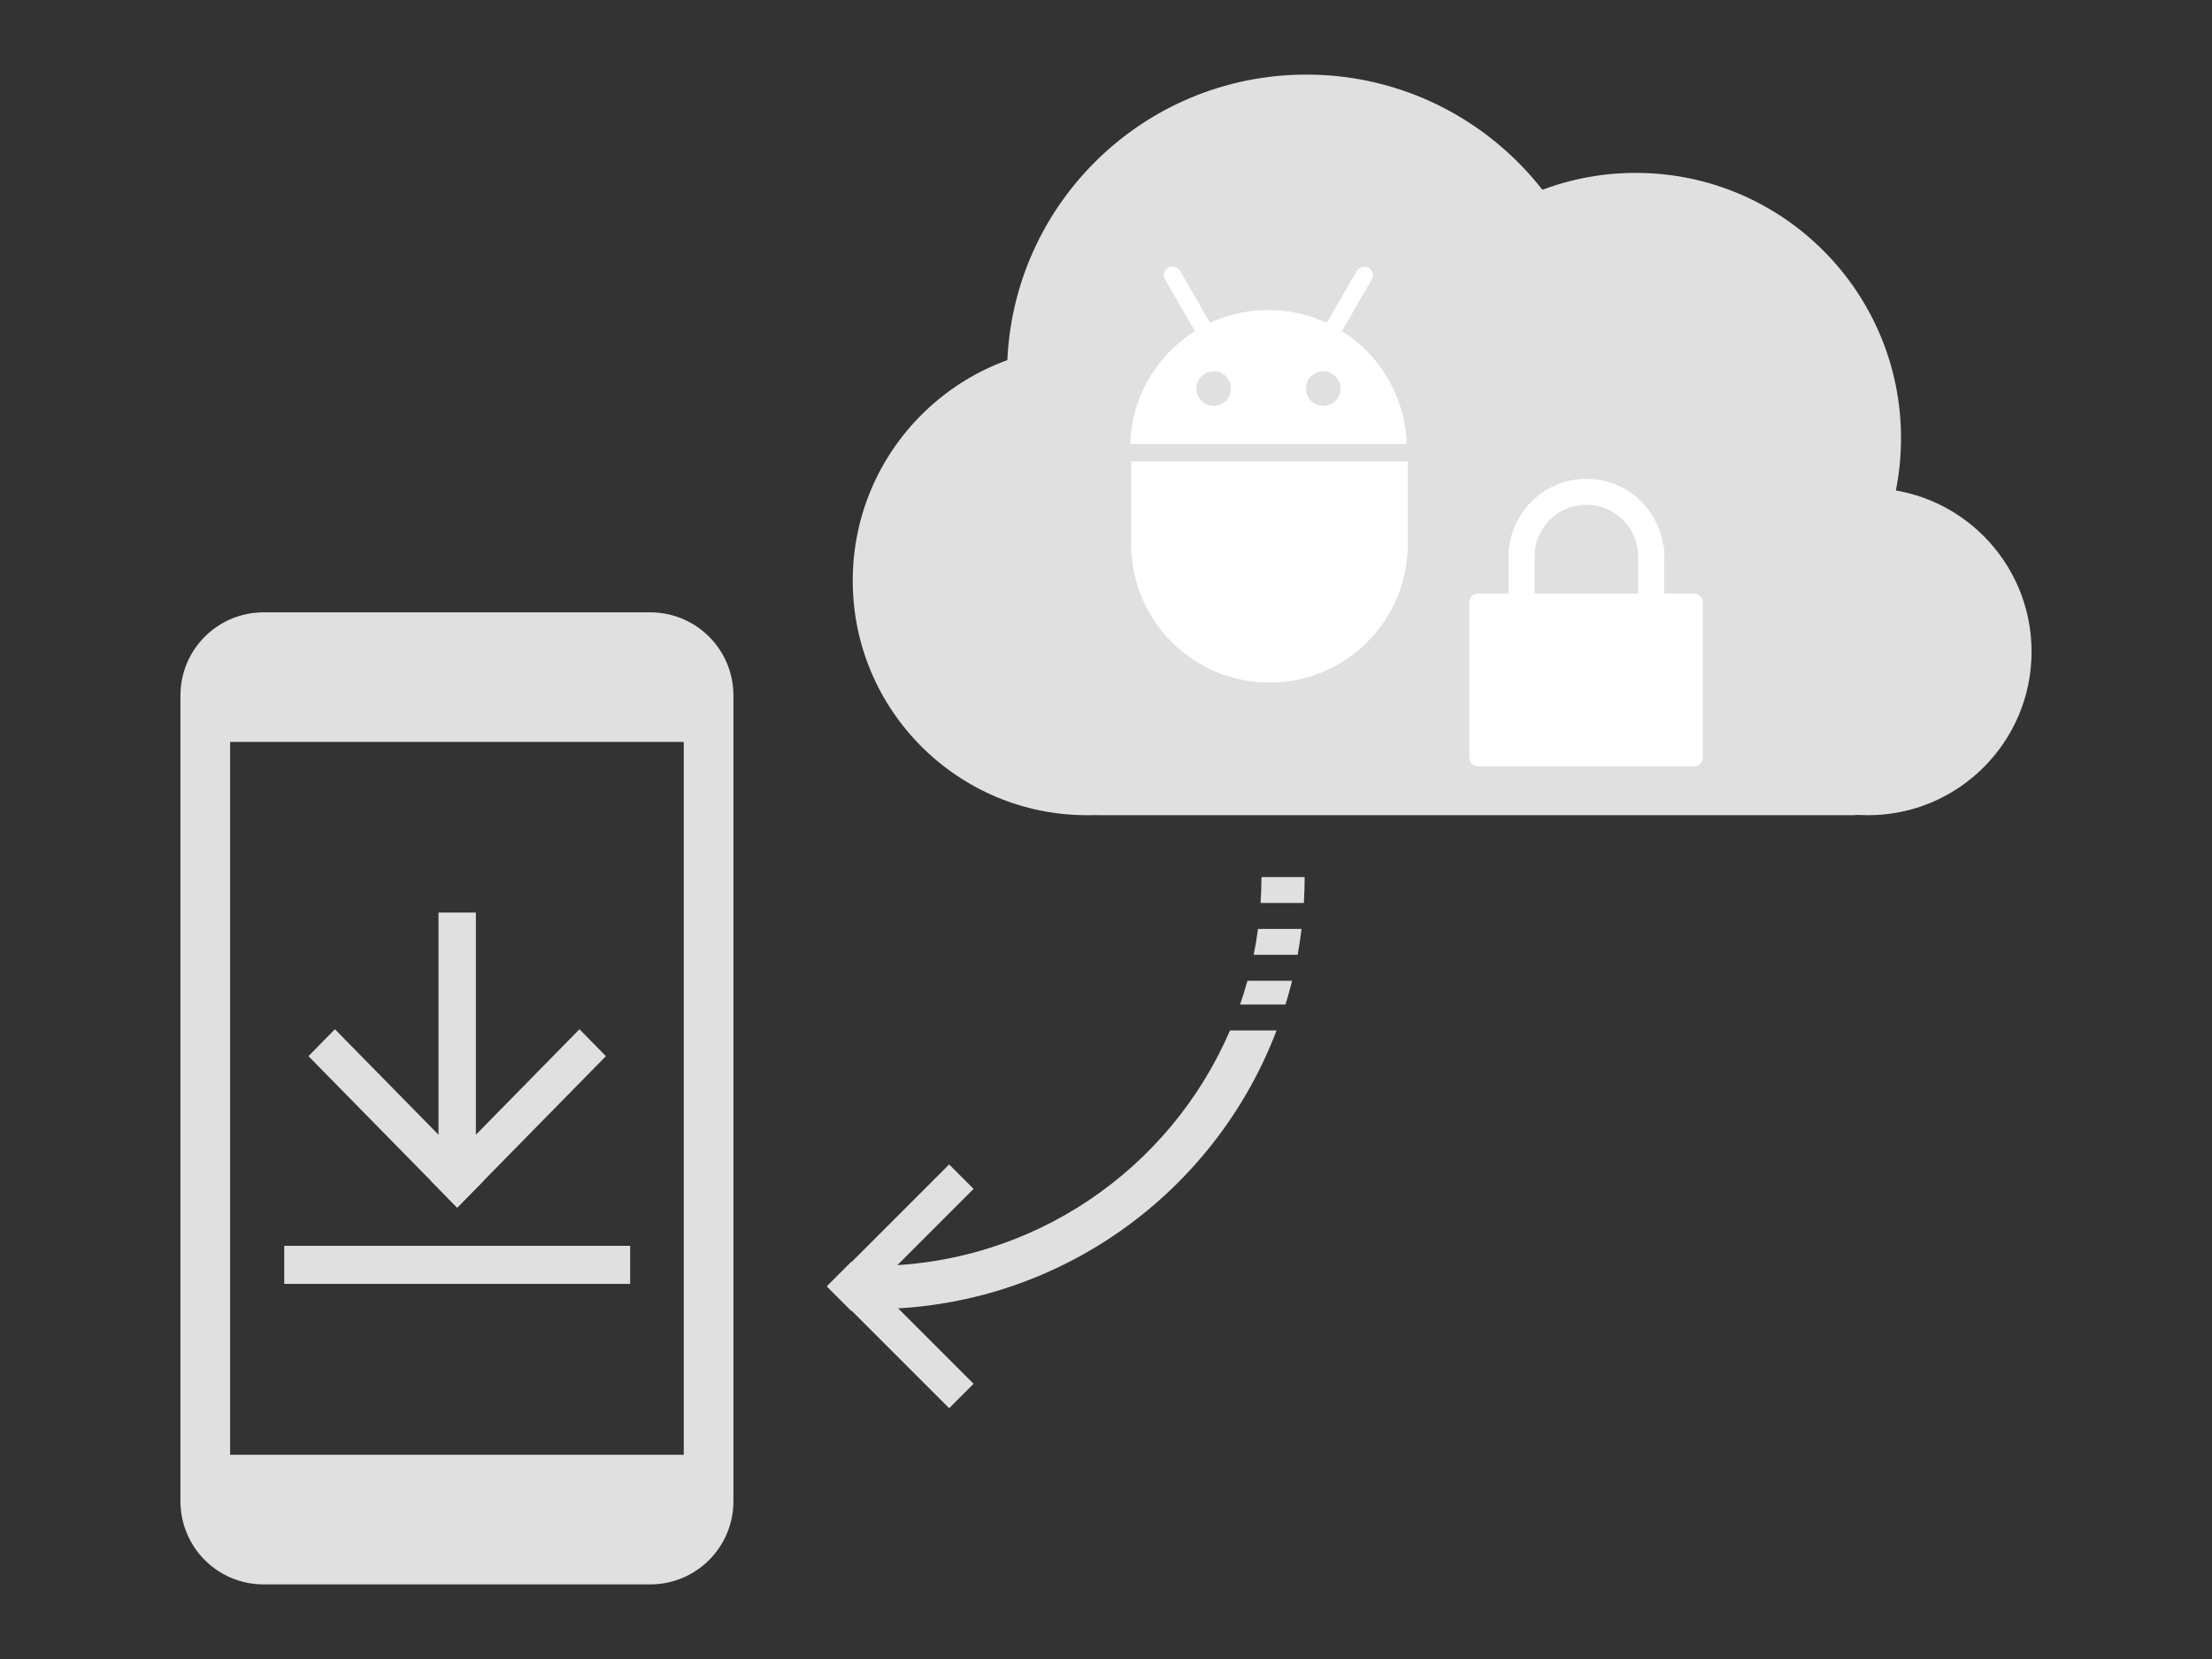 <?xml version="1.0" encoding="UTF-8" standalone="no"?>
<!-- Created with Inkscape (http://www.inkscape.org/) -->

<svg
   xmlns:dc="http://purl.org/dc/elements/1.1/"
   xmlns:cc="http://creativecommons.org/ns#"
   xmlns:rdf="http://www.w3.org/1999/02/22-rdf-syntax-ns#"
   xmlns:svg="http://www.w3.org/2000/svg"
   xmlns="http://www.w3.org/2000/svg"
   xmlns:sodipodi="http://sodipodi.sourceforge.net/DTD/sodipodi-0.dtd"
   xmlns:inkscape="http://www.inkscape.org/namespaces/inkscape"
   width="1024"
   height="768"
   id="svg2"
   version="1.1"
   inkscape:version="0.48.2 r9819"
   sodipodi:docname="ic_start.svg"
   inkscape:export-xdpi="45"
   inkscape:export-ydpi="45">
  <rect width="100%" height="100%" fill="#333333" stroke="none"/>
  <defs
     id="defs4">
    <filter
       id="filter4269"
       inkscape:label="Drop shadow"
       width="1.5"
       height="1.5"
       x="-0.25"
       y="-0.25"
       color-interpolation-filters="sRGB">
      <feGaussianBlur
         id="feGaussianBlur4271"
         in="SourceAlpha"
         stdDeviation="12"
         result="blur" />
      <feColorMatrix
         id="feColorMatrix4273"
         result="bluralpha"
         type="matrix"
         values="1 0 0 0 0 0 1 0 0 0 0 0 1 0 0 0 0 0 0.4 0 " />
      <feOffset
         id="feOffset4275"
         in="bluralpha"
         dx="4"
         dy="24"
         result="offsetBlur" />
      <feMerge
         id="feMerge4277">
        <feMergeNode
           id="feMergeNode4279"
           in="offsetBlur" />
        <feMergeNode
           id="feMergeNode4281"
           in="SourceGraphic" />
      </feMerge>
    </filter>
    <filter
       id="filter4381"
       inkscape:label="Drop shadow"
       width="1.5"
       height="1.5"
       x="-0.25"
       y="-0.25"
       color-interpolation-filters="sRGB">
      <feGaussianBlur
         id="feGaussianBlur4383"
         in="SourceAlpha"
         stdDeviation="8"
         result="blur" />
      <feColorMatrix
         id="feColorMatrix4385"
         result="bluralpha"
         type="matrix"
         values="1 0 0 0 0 0 1 0 0 0 0 0 1 0 0 0 0 0 0.4 0 " />
      <feOffset
         id="feOffset4387"
         in="bluralpha"
         dx="4"
         dy="12"
         result="offsetBlur" />
      <feMerge
         id="feMerge4389">
        <feMergeNode
           id="feMergeNode4391"
           in="offsetBlur" />
        <feMergeNode
           id="feMergeNode4393"
           in="SourceGraphic" />
      </feMerge>
    </filter>
    <clipPath
       clipPathUnits="userSpaceOnUse"
       id="clipPath3900">
      <path
         style="fill:#ffffff;fill-opacity:1;stroke:none"
         d="m 756.56,463.464 113.225,0 c 2.214,0 3.997,1.786 3.997,4.004 l 0,36.438 c 0,2.218 -1.783,4.004 -3.997,4.004 l -113.225,0 c -2.214,0 -3.997,-1.786 -3.997,-4.004 l 0,-36.438 c 0,-2.218 1.783,-4.004 3.997,-4.004 z"
         id="path3902"
         inkscape:connector-curvature="0" />
    </clipPath>
  </defs>
  <sodipodi:namedview
     id="base"
     pagecolor="#ffffff"
     bordercolor="#666666"
     borderopacity="1.0"
     inkscape:pageopacity="0.0"
     inkscape:pageshadow="2"
     inkscape:zoom="0.35"
     inkscape:cx="489.90208"
     inkscape:cy="348.57143"
     inkscape:document-units="px"
     inkscape:current-layer="layer1"
     showgrid="false"
     inkscape:window-width="1048"
     inkscape:window-height="823"
     inkscape:window-x="0"
     inkscape:window-y="0"
     inkscape:window-maximized="0" />
  <g
     inkscape:groupmode="layer"
     id="layer2"
     inkscape:label="Dummy"
     style="display:none"
     sodipodi:insensitive="true"
     transform="translate(0,-256)">
    <rect
       style="fill:#808080;fill-opacity:1;stroke:none"
       id="rect3791"
       width="1024"
       height="1024"
       x="0"
       y="0"
       rx="0"
       ry="0" />
  </g>
  <g
     inkscape:label="Icon"
     inkscape:groupmode="layer"
     id="layer1"
     transform="translate(0,-284.362)">
    <g
       id="g3799"
       transform="matrix(0.5,0,0,0.5,-44.471,522.65)">
      <g
         id="g3789">
        <path
           style="fill:#e0e0e0;fill-opacity:1;stroke:none"
           d="M 333.125,62 C 290.388,62 256,96.388 256,139.125 l 0,745.719 C 256,927.581 290.388,962 333.125,962 l 357.719,0 C 733.581,962 768,927.581 768,884.844 L 768,139.125 C 768,96.388 733.581,62 690.844,62 L 333.125,62 z M 302,182 l 420,0 0,660 -420,0 0,-660 z"
           id="rect3773"
           inkscape:connector-curvature="0"
           transform="translate(0,28.362)" />
        <g
           id="g3780"
           transform="matrix(0.541,0,0,0.551,235.243,242.47)">
          <rect
             y="788.362"
             x="216"
             height="64"
             width="592"
             id="rect3776"
             style="fill:#e0e0e0;fill-opacity:1;stroke:none" />
          <g
             style="fill:#e0e0e0;fill-opacity:1"
             id="g3842">
            <g
               style="fill:#e0e0e0;fill-opacity:1"
               id="g3838"
               transform="matrix(0.707,0.707,-0.707,0.707,565.962,-217.726)">
              <rect
                 transform="matrix(0,-1,1,0,0,0)"
                 y="268"
                 x="-704.313"
                 height="360"
                 width="64"
                 id="rect3769"
                 style="fill:#e0e0e0;fill-opacity:1;stroke:none" />
              <rect
                 style="fill:#e0e0e0;fill-opacity:1;stroke:none"
                 id="rect3771"
                 width="64"
                 height="360"
                 x="564"
                 y="344.313" />
            </g>
            <rect
               style="fill:#e0e0e0;fill-opacity:1;stroke:none"
               id="rect3781"
               width="64"
               height="460"
               x="480"
               y="228.362" />
          </g>
        </g>
      </g>
    </g>
    <g
       id="g3934"
       transform="translate(-14.736,-62.041)">
      <g
         transform="translate(-50.508,0)"
         id="g3849">
        <path
           sodipodi:type="arc"
           style="fill:#e0e0e0;fill-opacity:1;stroke:none"
           id="path3832"
           sodipodi:cx="557.14288"
           sodipodi:cy="598.28571"
           sodipodi:rx="108.57143"
           sodipodi:ry="108.57143"
           d="m 665.714,598.286 c 0,59.962 -48.609,108.571 -108.571,108.571 -59.962,0 -108.571,-48.609 -108.571,-108.571 0,-59.962 48.609,-108.571 108.571,-108.571 59.962,0 108.571,48.609 108.571,108.571 z"
           transform="translate(11.429,16.934)" />
        <path
           sodipodi:type="arc"
           style="fill:#e0e0e0;fill-opacity:1;stroke:none"
           id="path3834"
           sodipodi:cx="712.85712"
           sodipodi:cy="499.71429"
           sodipodi:rx="138.57143"
           sodipodi:ry="138.57143"
           d="m 851.429,499.714 c 0,76.531 -62.041,138.571 -138.571,138.571 -76.531,0 -138.571,-62.041 -138.571,-138.571 0,-76.531 62.041,-138.571 138.571,-138.571 76.531,0 138.571,62.041 138.571,138.571 z"
           transform="translate(-42.857,19.791)" />
        <path
           sodipodi:type="arc"
           style="fill:#e0e0e0;fill-opacity:1;stroke:none"
           id="path3836"
           sodipodi:cx="865.71429"
           sodipodi:cy="569.71429"
           sodipodi:rx="102.85714"
           sodipodi:ry="102.85714"
           d="m 968.571,569.714 c 0,56.806 -46.051,102.857 -102.857,102.857 -56.806,0 -102.857,-46.051 -102.857,-102.857 0,-56.806 46.051,-102.857 102.857,-102.857 56.806,0 102.857,46.051 102.857,102.857 z"
           transform="matrix(1.194,0,0,1.194,-211.19,-130.987)" />
        <path
           sodipodi:type="arc"
           style="fill:#e0e0e0;fill-opacity:1;stroke:none"
           id="path3838"
           sodipodi:cx="964.28571"
           sodipodi:cy="642.57141"
           sodipodi:rx="75.714287"
           sodipodi:ry="75.714287"
           d="m 1040,642.571 c 0,41.816 -33.898,75.714 -75.714,75.714 -41.816,0 -75.714,-33.898 -75.714,-75.714 0,-41.816 33.898,-75.714 75.714,-75.714 41.816,0 75.714,33.898 75.714,75.714 z"
           transform="translate(-34.286,5.505)" />
        <rect
           style="fill:#e0e0e0;fill-opacity:1;stroke:none"
           id="rect3840"
           width="382.785"
           height="171.429"
           x="557.143"
           y="552.362"
           ry="17.143" />
      </g>
      <g
         transform="translate(-41.936,1.429)"
         id="g3920">
        <path
           style="fill:#ffffff;fill-opacity:1;stroke:none"
           d="m 643.875,488.486 c -34.716,0 -62.955,27.618 -64,62.08 l 128,0 c -1.045,-34.462 -29.284,-62.08 -64,-62.08 z"
           id="path3842"
           inkscape:connector-curvature="0" />
        <g
           id="g3860"
           transform="translate(0.714,-14.105)">
          <path
             style="fill:#ffffff;fill-opacity:1;stroke:none"
             d="m 643.642,675.062 c -34.716,0 -62.955,-27.618 -64,-62.08 l 128,0 c -1.045,34.462 -29.284,62.08 -64,62.08 z"
             id="path3856"
             inkscape:connector-curvature="0" />
          <rect
             ry="0"
             y="572.672"
             x="579.642"
             height="40.309"
             width="128"
             id="rect3858"
             style="fill:#ffffff;fill-opacity:1;stroke:none" />
        </g>
        <g
           id="g3868"
           transform="translate(0.518,0)"
           style="fill:#e0e0e0;fill-opacity:1">
          <path
             transform="matrix(1.12,0,0,1.244,-70,-95.012)"
             d="m 621.429,498.286 c 0,3.55 -3.198,6.429 -7.143,6.429 -3.945,0 -7.143,-2.878 -7.143,-6.429 0,-3.55 3.198,-6.429 7.143,-6.429 3.945,0 7.143,2.878 7.143,6.429 z"
             sodipodi:ry="6.4285712"
             sodipodi:rx="7.1428571"
             sodipodi:cy="498.28571"
             sodipodi:cx="614.28571"
             id="path3864"
             style="fill:#e0e0e0;fill-opacity:1;stroke:none"
             sodipodi:type="arc" />
          <path
             sodipodi:type="arc"
             style="fill:#e0e0e0;fill-opacity:1;stroke:none"
             id="path3866"
             sodipodi:cx="614.28571"
             sodipodi:cy="498.28571"
             sodipodi:rx="7.1428571"
             sodipodi:ry="6.4285712"
             d="m 621.429,498.286 c 0,3.55 -3.198,6.429 -7.143,6.429 -3.945,0 -7.143,-2.878 -7.143,-6.429 0,-3.55 3.198,-6.429 7.143,-6.429 3.945,0 7.143,2.878 7.143,6.429 z"
             transform="matrix(1.12,0,0,1.244,-19.286,-95.012)" />
        </g>
        <g
           id="g3876"
           transform="translate(3.625,0)">
          <rect
             transform="matrix(0.866,-0.5,0.5,0.866,0,0)"
             ry="4"
             rx="4"
             y="702.999"
             x="275.85"
             height="42"
             width="8"
             id="rect3872"
             style="fill:#ffffff;fill-opacity:1;stroke:none" />
          <rect
             style="fill:#ffffff;fill-opacity:1;stroke:none"
             id="rect3874"
             width="8"
             height="42"
             x="-833.095"
             y="62.749"
             rx="4"
             ry="4"
             transform="matrix(-0.866,-0.5,-0.5,0.866,0,0)" />
        </g>
      </g>
      <g
         transform="translate(-33.365,-5.714)"
         id="g3913">
        <rect
           style="fill:#ffffff;fill-opacity:1;stroke:none"
           id="rect3880"
           width="108"
           height="80"
           x="728.32"
           y="626.89"
           rx="3.997"
           ry="3.559" />
        <g
           id="g3908"
           transform="translate(-30.81,101.541)">
          <path
             transform="translate(0.104,0)"
             clip-path="url(#clipPath3900)"
             inkscape:connector-curvature="0"
             id="path3882"
             d="m 813.173,472.256 c -19.882,0 -36,16.118 -36,36 0,19.882 16.118,36 36,36 19.882,0 36,-16.118 36,-36 0,-19.882 -16.118,-36 -36,-36 z m 0,12 c 13.255,0 24,10.745 24,24 0,13.255 -10.745,24 -24,24 -13.255,0 -24,-10.745 -24,-24 0,-13.255 10.745,-24 24,-24 z"
             style="fill:#ffffff;fill-opacity:1;stroke:none" />
          <rect
             ry="0"
             rx="0"
             y="503.832"
             x="777.277"
             height="48"
             width="12"
             id="rect3904"
             style="fill:#ffffff;fill-opacity:1;stroke:none" />
          <rect
             style="fill:#ffffff;fill-opacity:1;stroke:none"
             id="rect3906"
             width="12"
             height="48"
             x="837.277"
             y="503.832"
             rx="0"
             ry="0" />
        </g>
      </g>
    </g>
    <path
       style="fill:#e0e0e0;fill-opacity:1;stroke:none"
       clip-path="none"
       d="m 583.966,690.381 c 0,4.036 -0.145,8.03 -0.406,12 l 20.031,0 c 0.236,-3.975 0.375,-7.966 0.375,-12 l -20,0 z m -1.594,24 c -0.539,4.043 -1.198,8.047 -2,12 l 20.344,0 c 0.721,-3.965 1.329,-7.957 1.812,-12 l -20.156,0 z m -4.875,24 c -1.026,3.718 -2.183,7.383 -3.438,11 l 21.031,0 c 1.117,-3.623 2.149,-7.293 3.062,-11 l -20.656,0 z m -8.094,23 c -27.55,64.096 -91.247,109 -165.438,109 l 0,20 c 85.449,0 158.358,-53.597 187,-129 l -21.562,0 z"
       id="path3962"
       inkscape:connector-curvature="0" />
    <g
       id="g3992"
       transform="translate(-56.021,148.036)">
      <rect
         transform="matrix(0.707,-0.707,0.707,0.707,0,0)"
         y="827.997"
         x="-207.276"
         height="16"
         width="80"
         id="rect3986"
         style="fill:#e0e0e0;fill-opacity:1;stroke:none" />
      <rect
         style="fill:#e0e0e0;fill-opacity:1;stroke:none"
         id="rect3990"
         width="80"
         height="16"
         x="827.817"
         y="-207.096"
         transform="matrix(0.707,0.707,0.707,-0.707,0,0)" />
    </g>
  </g>
</svg>
